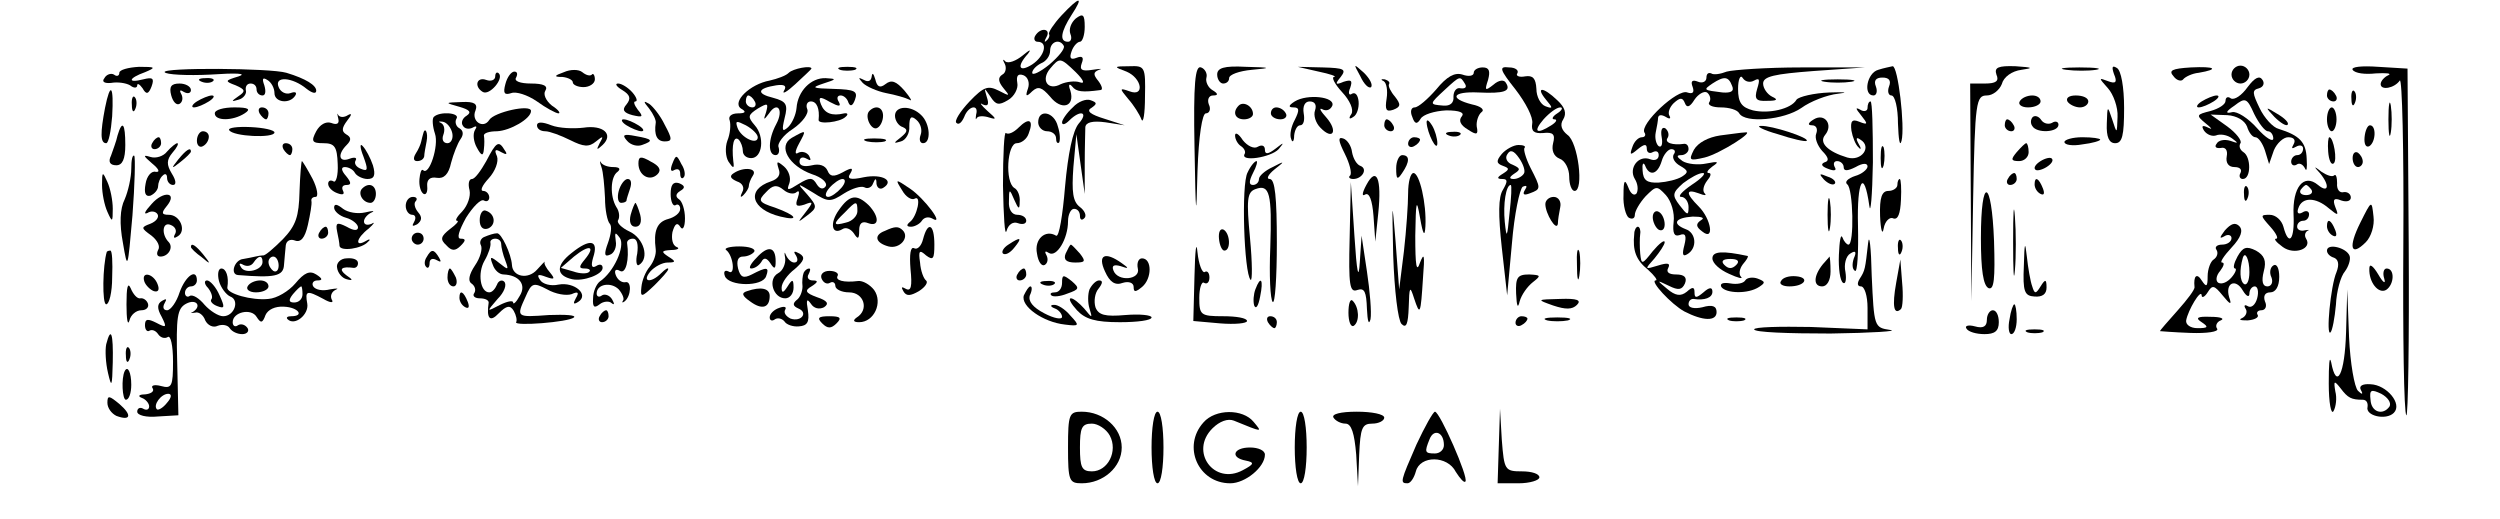 <?xml version="1.0" standalone="no"?>
<!DOCTYPE svg PUBLIC "-//W3C//DTD SVG 20010904//EN"
 "http://www.w3.org/TR/2001/REC-SVG-20010904/DTD/svg10.dtd">
<svg version="1.0" xmlns="http://www.w3.org/2000/svg"
 width="419pt" height="87pt" viewBox="0 0 419 87"
 preserveAspectRatio="xMidYMid meet">

<g transform="translate(0,87) scale(0.1,-0.1)"
fill="#000000" stroke="none">
<path d="M1779 844 c-13 -14 -22 -28 -21 -31 2 -2 0 -8 -4 -11 -4 -4 -4 -1 0
6 8 14 -10 17 -19 2 -3 -5 -1 -10 4 -10 18 0 12 -24 -9 -38 -22 -14 -27 -4 -7
18 6 8 3 7 -9 -3 -11 -9 -24 -14 -29 -10 -4 5 -5 3 -1 -4 3 -6 2 -15 -4 -18
-8 -5 -7 -12 2 -23 11 -13 11 -14 -8 -4 -18 9 -25 7 -49 -18 -16 -17 -26 -33
-22 -36 4 -4 9 1 13 10 7 19 25 22 20 4 -1 -7 -1 -10 1 -6 2 4 12 4 21 1 13
-4 12 -2 -3 11 -11 10 -14 15 -8 11 9 -4 11 0 7 12 -5 17 -5 17 6 1 9 -14 14
-15 29 -6 11 6 18 20 16 29 -2 12 1 16 10 13 8 -3 11 -13 8 -22 -5 -14 -3 -15
7 -5 10 9 16 7 30 -9 19 -24 42 -17 34 10 -4 10 -2 13 3 7 7 -9 17 -10 47 -6
5 0 3 7 -3 15 -9 11 -9 15 1 19 7 2 2 2 -11 0 -18 -3 -22 0 -18 11 4 10 1 13
-9 9 -10 -4 -12 0 -8 11 3 9 10 16 14 16 4 0 8 11 8 25 0 21 -3 23 -15 14 -8
-7 -12 -18 -9 -26 3 -7 1 -13 -4 -13 -15 0 -12 17 6 45 21 32 14 32 -17 -1z
m4 -51 c2 -5 -9 -18 -24 -31 -16 -13 -29 -19 -29 -14 0 5 7 12 15 16 8 3 15
12 15 21 0 15 16 21 23 8z m20 -44 c13 -13 16 -20 7 -17 -8 3 -23 1 -32 -3
-22 -12 -34 7 -18 26 16 19 17 19 43 -6z"/>
<path d="M200 748 c0 -5 -4 -7 -9 -3 -5 3 -13 0 -16 -6 -5 -6 0 -9 11 -8 11 2
25 0 32 -4 6 -5 12 -5 12 0 0 4 4 2 9 -5 6 -11 10 -10 15 3 5 14 2 16 -14 12
-27 -7 -25 2 3 12 19 8 18 9 -10 9 -18 -1 -33 -5 -33 -10z"/>
<path d="M276 749 c2 -4 37 -6 77 -4 43 3 62 2 47 -3 -23 -7 -24 -8 -5 -15 16
-7 17 -10 5 -18 -13 -9 -13 -10 0 -6 8 2 14 10 12 16 -1 6 2 11 8 11 6 0 10
-4 10 -10 0 -5 4 -10 10 -10 5 0 6 7 3 17 -4 11 -3 14 5 9 7 -4 12 -14 12 -22
0 -16 26 -19 35 -4 3 5 0 7 -8 4 -8 -3 -17 2 -20 10 -8 19 23 17 47 -3 9 -7
16 -9 16 -3 0 9 -17 20 -50 30 -27 8 -209 9 -204 1z"/>
<path d="M945 749 c-17 -6 -17 -8 -2 -8 9 -1 17 -5 17 -9 0 -4 8 -8 18 -8 10
0 19 6 19 13 0 7 -3 11 -5 8 -3 -3 -10 -1 -16 4 -6 5 -20 5 -31 0z"/>
<path d="M1322 748 c-5 -5 -19 -10 -32 -13 -33 -6 -64 -36 -48 -47 9 -5 8 -8
-5 -8 -11 0 -17 -5 -14 -12 2 -7 1 -22 -4 -34 -4 -11 -3 -27 2 -35 8 -12 10
-12 8 1 -3 28 1 43 9 36 4 -4 7 -13 7 -19 0 -7 6 -12 14 -12 19 0 23 36 6 55
-12 14 -12 17 5 28 17 10 18 9 14 -6 -5 -14 -4 -14 5 -2 14 21 25 6 12 -18
-14 -26 -14 -52 -1 -52 5 0 7 6 5 13 -3 6 8 21 24 31 16 11 27 26 24 33 -3 7
0 13 6 13 10 0 15 -12 13 -31 -1 -8 36 -4 45 5 5 4 4 7 -2 6 -21 -5 -33 0 -39
15 -5 13 -2 14 15 4 15 -8 19 -8 15 0 -4 6 -3 11 3 11 5 0 11 -5 13 -12 3 -7
7 -6 11 5 5 14 0 17 -36 18 -36 1 -38 2 -17 9 22 7 23 8 4 9 -25 1 -47 -22
-49 -50 -1 -11 -7 -25 -14 -32 -10 -9 -11 -6 -6 15 6 23 3 28 -19 34 -29 7
-27 16 5 21 14 2 18 -1 13 -9 -4 -7 5 -2 19 11 15 14 27 25 27 26 0 6 -31 0
-38 -7z m-57 -48 c3 -5 1 -10 -4 -10 -6 0 -11 5 -11 10 0 6 2 10 4 10 3 0 8
-4 11 -10z m5 -60 c0 -14 -28 -1 -34 16 -4 12 -2 12 14 4 11 -6 20 -15 20 -20z"/>
<path d="M1408 753 c6 -2 18 -2 25 0 6 3 1 5 -13 5 -14 0 -19 -2 -12 -5z"/>
<path d="M1888 750 c26 -11 31 -43 5 -33 -17 6 -17 5 -2 -13 9 -10 19 -26 22
-34 3 -8 6 9 6 38 1 50 0 52 -26 51 -27 0 -27 -1 -5 -9z"/>
<path d="M2002 623 c2 -119 3 -125 5 -40 2 60 8 97 14 97 6 0 9 7 5 15 -3 8 0
15 7 15 9 0 9 3 -1 9 -7 4 -12 14 -10 21 2 7 -3 15 -9 17 -10 4 -13 -27 -11
-134z"/>
<path d="M2040 745 c0 -8 5 -15 10 -15 6 0 10 4 10 9 0 6 17 12 38 14 34 3 33
4 -10 5 -37 2 -48 -2 -48 -13z"/>
<path d="M2210 750 c19 -4 31 -8 26 -9 -5 0 1 -12 13 -25 14 -15 20 -30 16
-37 -5 -7 -4 -10 3 -5 6 3 10 15 9 26 -1 10 -5 16 -11 13 -5 -4 -7 1 -3 10 4
12 2 14 -11 10 -14 -6 -15 -4 -5 8 10 13 6 15 -30 16 l-42 1 35 -8z"/>
<path d="M2280 742 c6 -13 14 -21 18 -18 3 4 -2 14 -12 24 -18 16 -18 16 -6
-6z"/>
<path d="M2470 748 c0 -5 -8 -7 -19 -3 -13 4 -26 -3 -44 -25 -14 -16 -30 -30
-36 -30 -6 0 -8 -7 -4 -16 4 -12 8 -13 14 -3 4 7 23 13 43 14 23 0 31 -4 26
-10 -6 -7 -2 -15 10 -22 15 -10 18 -9 15 5 -1 9 3 20 8 24 6 4 -1 10 -16 13
-39 10 -33 22 11 20 43 -2 55 2 46 16 -3 6 -12 5 -21 -3 -14 -11 -15 -10 -9 8
4 15 2 21 -9 21 -8 0 -15 -4 -15 -9z m-15 -18 c4 -6 1 -9 -7 -8 -7 2 -12 -5
-12 -14 1 -10 -5 -16 -17 -15 -24 2 -24 2 3 27 25 23 25 23 33 10z"/>
<path d="M2540 720 c17 -22 30 -47 28 -57 -2 -13 3 -17 18 -16 17 2 21 -2 17
-17 -3 -12 1 -22 11 -26 9 -3 16 -17 16 -30 0 -13 4 -24 9 -24 16 0 6 82 -12
94 -10 8 -13 17 -7 26 6 10 3 20 -10 32 -24 23 -37 23 -19 1 12 -14 12 -16 -1
-11 -8 3 -15 16 -15 29 -1 18 -6 23 -19 21 -10 -2 -16 1 -13 5 3 5 -3 10 -14
10 -17 2 -16 -3 11 -37z m70 -40 c-8 -5 -10 -10 -5 -10 6 0 3 -5 -5 -10 -25
-16 -31 -11 -13 10 10 11 22 20 28 20 5 0 3 -5 -5 -10z"/>
<path d="M2894 750 c-10 -4 -22 -6 -26 -3 -5 2 -8 -1 -8 -7 0 -7 -7 -10 -14
-7 -10 4 -13 1 -9 -9 3 -9 0 -12 -9 -9 -16 7 -80 -53 -72 -67 3 -4 1 -8 -4 -8
-6 0 -13 -7 -16 -16 -5 -14 -4 -15 9 -4 11 9 15 9 15 1 0 -7 5 -9 10 -6 6 3
10 1 10 -5 0 -7 -6 -10 -14 -7 -20 8 -37 -15 -26 -33 5 -8 6 -18 3 -24 -4 -5
-10 -1 -14 10 -6 15 -8 12 -8 -13 -1 -17 4 -35 9 -38 6 -3 10 -1 10 5 0 6 8
20 18 31 18 18 19 18 34 2 9 -10 15 -30 13 -45 -2 -19 1 -25 10 -22 10 4 12
-1 8 -17 -4 -15 -3 -20 5 -15 17 10 15 36 -3 42 -23 9 -18 19 12 21 15 0 21
-2 14 -6 -9 -6 -9 -11 2 -19 21 -17 15 21 -6 42 -22 22 -22 30 0 22 10 -4 14
-4 10 0 -4 4 -2 13 4 21 6 7 8 13 3 13 -5 0 -2 5 6 11 12 8 10 9 -10 5 -14 -3
-32 -1 -40 4 -10 7 -11 10 -2 10 6 0 12 5 12 10 0 6 -3 9 -7 9 -20 -3 -34 2
-28 10 3 5 1 12 -4 16 -6 3 -8 -4 -6 -15 2 -11 0 -18 -5 -15 -4 3 -7 13 -5 23
2 9 4 21 4 25 1 5 6 5 13 1 6 -4 9 -3 6 2 -3 5 0 14 7 21 11 10 15 10 19 0 3
-8 8 -7 16 6 6 9 16 15 21 12 5 -4 7 -11 4 -16 -4 -5 5 -9 19 -9 14 0 28 -4
31 -10 10 -17 75 -11 104 9 15 11 43 22 62 24 18 2 12 3 -15 2 -26 -1 -51 -7
-55 -12 -9 -16 -47 -24 -73 -18 -19 5 -25 13 -25 36 0 16 4 25 8 18 4 -6 12
-8 19 -4 9 5 10 2 5 -14 -5 -17 -2 -21 17 -20 16 0 19 2 8 7 -8 4 -15 14 -15
22 0 12 19 16 85 21 l85 6 -106 0 c-58 0 -114 -4 -125 -7z m9 -24 c4 -9 -2
-12 -16 -11 -32 4 -33 4 -17 15 20 13 27 12 33 -4z m-98 -115 c-3 -6 2 -14 11
-19 14 -8 14 -11 3 -18 -8 -5 -25 -9 -39 -10 -20 -1 -26 4 -27 20 -1 11 1 15
4 9 7 -19 21 -16 28 7 3 11 11 20 16 20 6 0 8 -4 4 -9z m30 -51 c-16 -11 -24
-20 -17 -20 6 0 12 -8 12 -17 0 -15 -2 -14 -15 3 -13 17 -12 21 6 37 12 9 26
17 33 17 6 0 -2 -9 -19 -20z"/>
<path d="M3148 753 c-19 -5 -26 -43 -8 -43 5 0 7 7 4 15 -4 10 0 15 11 15 11
0 15 -5 11 -15 -3 -8 -1 -15 4 -15 6 0 11 -21 11 -47 1 -27 3 -40 6 -29 6 24
-6 126 -15 125 -4 -1 -15 -3 -24 -6z"/>
<path d="M3346 745 c5 -11 -1 -15 -19 -15 l-25 0 1 -182 1 -183 3 173 c3 162
5 172 23 172 10 0 21 9 25 19 3 12 17 22 33 24 21 3 19 4 -10 6 -29 1 -36 -2
-32 -14z"/>
<path d="M3463 753 c15 -2 37 -2 50 0 12 2 0 4 -28 4 -27 0 -38 -2 -22 -4z"/>
<path d="M3543 746 c6 -14 3 -17 -10 -12 -16 6 -16 6 0 -12 9 -10 17 -32 16
-48 -1 -29 -1 -29 -9 -4 -8 24 -8 23 -9 -7 -1 -23 4 -33 14 -33 12 0 15 13 15
59 0 35 -5 63 -12 67 -8 5 -9 2 -5 -10z"/>
<path d="M3643 742 c5 -7 13 -9 16 -5 3 4 15 10 26 11 35 6 28 11 -13 9 -32
-2 -38 -5 -29 -15z"/>
<path d="M3740 745 c0 -8 7 -15 15 -15 8 0 15 7 15 15 0 8 -7 15 -15 15 -8 0
-15 -7 -15 -15z"/>
<path d="M3943 753 c4 -6 21 -8 39 -6 18 1 27 0 21 -3 -7 -3 -13 -10 -13 -15
0 -11 23 -7 32 6 4 6 7 -117 6 -272 -1 -155 1 -285 5 -289 3 -4 5 126 4 287
l-2 294 -49 3 c-28 2 -46 0 -43 -5z"/>
<path d="M830 742 c0 -6 -7 -9 -15 -6 -16 6 -21 -11 -6 -20 11 -7 36 22 27 31
-3 3 -6 1 -6 -5z"/>
<path d="M847 729 c-4 -15 -2 -19 10 -15 8 3 27 -3 43 -14 15 -11 32 -20 36
-20 4 0 0 6 -11 13 -10 8 -15 19 -11 25 5 8 -3 12 -24 12 -18 0 -29 4 -25 10
3 6 2 10 -3 10 -5 0 -12 -9 -15 -21z"/>
<path d="M1461 742 c-1 -8 -6 -10 -13 -6 -10 5 -10 4 -2 -5 6 -6 24 -14 39
-17 16 -3 33 -8 39 -11 6 -4 2 3 -8 15 -14 16 -22 19 -32 11 -9 -7 -14 -5 -17
8 -3 10 -5 12 -6 5z"/>
<path d="M3767 724 c-10 -14 -22 -22 -28 -19 -5 4 -9 2 -9 -4 0 -6 -11 -13
-25 -17 -24 -6 -25 -7 -8 -21 10 -8 12 -11 4 -7 -10 5 -12 3 -7 -5 5 -7 14
-10 20 -8 7 3 19 1 27 -5 11 -8 11 -9 -3 -4 -10 3 -20 1 -23 -5 -4 -5 -1 -8 7
-7 8 2 12 -4 10 -14 -2 -11 3 -18 13 -18 9 0 13 -4 10 -10 -3 -5 -1 -10 4 -10
14 0 14 37 1 45 -6 4 -8 10 -5 15 3 4 -7 17 -22 28 l-28 20 28 -1 c16 -1 29
-9 33 -19 3 -10 9 -18 14 -18 5 0 12 -10 16 -22 l7 -23 8 23 c5 12 16 22 24
22 10 0 13 -5 9 -12 -4 -7 -3 -8 4 -4 7 4 12 2 12 -3 0 -6 -4 -11 -10 -11 -5
0 -10 -5 -10 -11 0 -5 4 -8 9 -5 5 4 11 0 14 -6 3 -7 4 0 3 16 -1 28 -12 39
-47 50 -9 2 -24 18 -32 35 -12 25 -13 30 -1 33 7 2 10 8 6 14 -5 8 -13 4 -25
-12z m34 -74 c5 0 9 -6 9 -12 0 -7 -13 1 -27 17 -15 17 -34 29 -42 27 -12 -3
-11 1 4 11 18 14 21 13 33 -14 8 -16 18 -29 23 -29z"/>
<path d="M338 733 c7 -3 16 -2 19 1 4 3 -2 6 -13 5 -11 0 -14 -3 -6 -6z"/>
<path d="M2319 734 c5 -3 7 -16 5 -29 -3 -19 -1 -23 11 -19 13 5 13 9 3 22 -7
8 -12 18 -10 21 2 3 -1 6 -7 8 -7 1 -7 -1 -2 -3z"/>
<path d="M3058 733 c12 -2 32 -2 45 0 12 2 2 4 -23 4 -25 0 -35 -2 -22 -4z"/>
<path d="M287 710 c3 -11 9 -17 14 -14 5 3 6 10 3 16 -4 7 -2 8 4 4 7 -4 12
-2 12 3 0 6 -9 11 -19 11 -14 0 -18 -5 -14 -20z"/>
<path d="M1043 719 c13 -8 15 -14 7 -24 -8 -9 -5 -14 10 -18 17 -4 19 -3 9 9
-6 8 -8 14 -4 14 4 0 2 7 -5 15 -7 8 -18 15 -24 15 -6 0 -3 -5 7 -11z"/>
<path d="M176 689 c-8 -42 -8 -59 2 -59 4 0 8 20 10 45 3 52 -3 59 -12 14z"/>
<path d="M3900 710 c0 -5 5 -10 11 -10 5 0 7 5 4 10 -3 6 -8 10 -11 10 -2 0
-4 -4 -4 -10z"/>
<path d="M3941 704 c0 -11 3 -14 6 -6 3 7 2 16 -1 19 -3 4 -6 -2 -5 -13z"/>
<path d="M221 694 c0 -11 3 -14 6 -6 3 7 2 16 -1 19 -3 4 -6 -2 -5 -13z"/>
<path d="M330 700 c-8 -5 -10 -10 -5 -10 6 0 17 5 25 10 8 5 11 10 5 10 -5 0
-17 -5 -25 -10z"/>
<path d="M1798 690 c-10 -9 -18 -21 -18 -25 0 -5 5 -4 12 3 19 19 33 14 16 -5
-10 -12 -18 -50 -23 -106 -4 -48 -10 -85 -15 -82 -18 11 -37 -6 -32 -30 2 -14
8 -22 13 -19 5 3 6 10 3 16 -4 7 -2 8 4 4 13 -8 32 24 32 53 0 12 5 21 10 21
6 0 10 -5 10 -12 0 -6 3 -8 7 -4 5 4 1 13 -7 19 -12 9 -14 25 -11 67 l5 55 7
-50 7 -50 0 50 c0 28 1 56 1 62 1 8 12 11 34 8 l32 -5 -34 11 c-23 7 -31 13
-22 18 10 7 10 9 -1 13 -7 3 -21 -2 -30 -12z"/>
<path d="M2170 700 c-11 -7 -11 -10 -2 -10 10 0 10 -5 2 -21 -6 -11 -9 -25 -6
-32 2 -7 5 -4 5 6 1 9 5 17 10 17 6 0 8 9 6 20 -2 12 2 20 10 20 9 0 12 -6 9
-15 -3 -8 1 -21 9 -29 21 -22 30 -6 10 17 -10 11 -13 17 -7 14 7 -4 14 -1 17
6 5 15 -42 20 -63 7z"/>
<path d="M3385 700 c-3 -5 3 -10 14 -10 12 0 21 5 21 10 0 6 -6 10 -14 10 -8
0 -18 -4 -21 -10z"/>
<path d="M3465 700 c3 -5 13 -10 21 -10 8 0 14 5 14 10 0 6 -9 10 -21 10 -11
0 -17 -4 -14 -10z"/>
<path d="M3690 700 c-8 -5 -10 -10 -5 -10 6 0 17 5 25 10 8 5 11 10 5 10 -5 0
-17 -5 -25 -10z"/>
<path d="M4003 670 c0 -25 2 -35 4 -22 2 12 2 32 0 45 -2 12 -4 2 -4 -23z"/>
<path d="M770 691 c17 -5 21 -9 12 -15 -7 -4 -10 -12 -6 -17 3 -5 10 -6 16 -3
7 4 8 2 4 -4 -4 -7 -2 -20 3 -29 8 -15 11 -15 12 -3 1 8 1 18 0 23 0 4 9 7 22
7 22 1 57 21 57 34 0 12 -62 -2 -70 -15 -10 -16 -31 -2 -23 16 4 11 -2 15 -23
14 -29 -1 -29 -1 -4 -8z"/>
<path d="M1088 688 c7 -9 12 -20 11 -24 -3 -20 2 -31 15 -31 13 0 13 4 0 28
-7 15 -20 31 -26 35 -10 6 -10 4 0 -8z"/>
<path d="M2076 693 c-11 -11 -6 -23 9 -23 8 0 15 4 15 9 0 13 -16 22 -24 14z"/>
<path d="M3130 689 c0 -5 -6 -7 -12 -3 -9 5 -8 2 1 -9 12 -15 12 -17 -3 -11
-12 5 -15 1 -13 -15 2 -11 7 -24 12 -28 4 -5 5 -2 0 6 -5 9 -4 12 3 7 20 -12
2 -37 -22 -30 -33 10 -48 25 -37 38 14 17 -1 37 -19 26 -10 -6 -11 -10 -3 -10
7 0 10 -6 7 -14 -3 -7 2 -20 10 -29 11 -11 12 -17 4 -19 -7 -3 -5 -7 6 -11 10
-4 15 -3 11 3 -3 6 -1 10 4 10 6 0 11 -5 11 -10 0 -7 6 -7 20 0 12 7 20 7 20
1 0 -5 -10 -13 -21 -16 -12 -4 -18 -10 -13 -14 10 -7 12 -101 2 -101 -3 0 -8
6 -10 12 -3 7 -5 -6 -6 -29 -1 -23 2 -44 7 -47 4 -3 6 5 4 18 -3 13 1 27 8 31
9 6 11 3 6 -8 -3 -9 -3 -18 2 -21 4 -3 6 31 5 76 -2 76 10 97 19 33 2 -16 5
16 6 73 0 56 -1 102 -4 102 -3 0 -5 -5 -5 -11z"/>
<path d="M360 680 c0 -13 30 -13 50 0 11 7 7 10 -17 10 -18 0 -33 -4 -33 -10z"/>
<path d="M435 680 c3 -5 8 -10 11 -10 2 0 4 5 4 10 0 6 -5 10 -11 10 -5 0 -7
-4 -4 -10z"/>
<path d="M567 671 c2 -8 -2 -11 -12 -7 -9 3 -19 -3 -25 -14 -9 -17 -7 -20 12
-20 19 0 23 -6 24 -35 1 -19 -3 -32 -7 -29 -5 3 -9 1 -9 -4 0 -6 7 -13 16 -16
8 -3 12 -2 9 4 -3 6 -1 10 6 10 8 0 8 4 -1 15 -8 9 -9 15 -2 15 6 0 14 -4 17
-10 3 -5 13 -10 21 -10 11 0 14 6 9 23 -4 12 -12 27 -17 32 -5 6 -5 -2 1 -17
8 -22 8 -26 -4 -21 -8 3 -12 9 -9 14 3 5 -2 6 -10 3 -18 -7 -21 7 -5 23 8 8 8
13 -1 18 -8 5 -7 11 2 23 8 10 8 13 1 9 -6 -4 -13 -4 -16 0 -2 5 -2 2 0 -6z"/>
<path d="M1457 684 c-9 -9 4 -35 14 -28 5 3 9 12 9 20 0 14 -12 19 -23 8z"/>
<path d="M1500 676 c0 -8 6 -17 13 -19 9 -4 8 -8 -3 -17 -13 -10 -13 -11 0 -7
8 2 15 14 14 25 0 16 3 19 12 11 7 -6 10 -17 7 -25 -3 -8 -1 -14 4 -14 14 0
12 33 -3 47 -17 17 -44 16 -44 -1z"/>
<path d="M2130 680 c0 -5 7 -10 16 -10 8 0 12 5 9 10 -3 6 -10 10 -16 10 -5 0
-9 -4 -9 -10z"/>
<path d="M3812 674 c10 -10 20 -16 22 -13 3 3 -5 11 -17 18 -21 13 -21 12 -5
-5z"/>
<path d="M3900 670 c0 -11 4 -20 8 -20 4 0 8 9 8 20 0 11 -4 20 -8 20 -4 0 -8
-9 -8 -20z"/>
<path d="M727 674 c-3 -3 -2 -16 2 -28 7 -20 -10 -72 -20 -61 -3 2 -5 -5 -6
-15 -1 -11 2 -22 7 -25 4 -2 7 3 6 13 -1 11 5 16 16 14 12 -2 20 6 24 25 4 15
11 33 16 40 5 7 5 14 -2 18 -6 3 -8 11 -5 16 7 10 -28 13 -38 3z m31 -27 c2
-9 -2 -17 -8 -17 -7 0 -10 6 -7 14 3 8 2 17 -4 20 -5 2 -4 3 3 2 7 -1 14 -10
16 -19z"/>
<path d="M1740 665 c0 -8 7 -15 15 -15 8 0 15 -5 15 -12 0 -6 2 -9 5 -7 2 3 2
15 -2 27 -6 25 -33 30 -33 7z"/>
<path d="M3407 674 c-4 -4 -4 -11 -1 -15 7 -13 44 -11 44 2 0 5 -5 7 -11 3 -6
-3 -14 -1 -18 5 -4 6 -10 8 -14 5z"/>
<path d="M900 660 c0 -6 6 -10 14 -10 7 0 26 -7 42 -15 22 -11 31 -12 43 -2
12 10 13 9 6 -3 -6 -12 -5 -12 5 -3 19 18 1 34 -32 29 -17 -2 -41 -1 -54 4
-15 6 -24 6 -24 0z"/>
<path d="M1050 660 c8 -5 20 -10 25 -10 6 0 3 5 -5 10 -8 5 -19 10 -25 10 -5
0 -3 -5 5 -10z"/>
<path d="M1707 656 c-8 -8 -17 -12 -21 -9 -3 4 -5 -36 -5 -88 1 -52 3 -86 6
-76 3 11 11 16 19 13 8 -3 14 -1 14 4 0 6 -7 10 -15 10 -9 0 -15 9 -14 23 0
21 1 21 9 2 7 -16 9 -17 9 -3 1 9 -3 20 -9 23 -16 10 -12 75 4 75 8 0 17 7 20
16 9 23 1 28 -17 10z"/>
<path d="M2320 660 c0 -5 5 -10 11 -10 5 0 7 5 4 10 -3 6 -8 10 -11 10 -2 0
-4 -4 -4 -10z"/>
<path d="M2391 665 c1 -19 18 -51 18 -35 0 8 -4 22 -9 30 -5 8 -9 11 -9 5z"/>
<path d="M3360 660 c0 -5 5 -10 11 -10 5 0 7 5 4 10 -3 6 -8 10 -11 10 -2 0
-4 -4 -4 -10z"/>
<path d="M197 643 c-2 -10 -8 -25 -11 -34 -5 -10 -2 -16 9 -16 10 0 15 10 15
34 0 36 -5 43 -13 16z"/>
<path d="M384 652 c6 -11 76 -14 76 -4 0 4 -18 8 -40 9 -22 1 -38 -1 -36 -5z"/>
<path d="M2980 645 c24 -8 46 -13 48 -11 5 5 -59 26 -77 25 -9 0 4 -7 29 -14z"/>
<path d="M3963 640 c-1 -11 2 -18 8 -15 11 7 12 35 1 35 -4 0 -8 -9 -9 -20z"/>
<path d="M330 634 c0 -8 5 -12 10 -9 6 3 10 10 10 16 0 5 -4 9 -10 9 -5 0 -10
-7 -10 -16z"/>
<path d="M709 645 c-1 -3 -2 -8 -3 -12 -1 -5 -5 -14 -9 -20 -5 -8 -4 -13 2
-13 6 0 11 3 12 8 0 4 2 15 4 25 3 15 -3 26 -6 12z"/>
<path d="M1051 634 c6 -7 17 -10 25 -7 20 7 18 10 -11 15 -20 4 -23 2 -14 -8z"/>
<path d="M1327 639 c-24 -14 -5 -47 34 -61 16 -5 26 -14 23 -20 -4 -6 -10 -5
-15 3 -7 12 -12 12 -30 1 -19 -12 -21 -12 -16 1 3 9 -1 21 -9 28 -12 10 -13 9
-9 -4 4 -10 -1 -17 -13 -21 -42 -14 -33 -47 16 -59 33 -8 27 2 -9 15 -28 9
-29 12 -15 26 11 12 18 13 29 4 8 -7 18 -8 22 -4 5 4 5 -1 2 -10 -5 -13 -2
-15 11 -11 15 6 16 5 2 -13 -14 -18 -14 -18 3 -5 17 13 17 15 0 35 -18 20 -18
20 10 3 25 -16 29 -16 52 -1 13 8 28 13 34 10 5 -3 12 0 14 6 4 10 6 10 6 0 1
-7 6 -10 11 -7 20 12 -1 24 -32 18 -23 -5 -29 -3 -23 6 6 10 3 11 -13 2 -15
-8 -21 -7 -25 3 -4 9 -14 12 -26 9 -13 -3 -21 -1 -21 6 0 7 5 9 12 5 7 -4 8
-3 4 5 -4 6 -12 8 -18 5 -6 -4 -6 2 1 15 13 24 13 24 -12 10z m83 -84 c-7 -8
-17 -15 -22 -15 -6 0 -5 7 2 15 7 8 17 15 22 15 6 0 5 -7 -2 -15z"/>
<path d="M2070 643 c0 -7 5 -15 10 -18 6 -4 8 -10 6 -13 -8 -14 44 -6 57 8 10
12 9 12 -5 1 -13 -10 -18 -10 -18 -2 0 7 -5 9 -12 5 -6 -4 -17 1 -25 11 -7 11
-13 14 -13 8z"/>
<path d="M2428 643 c7 -3 16 -2 19 1 4 3 -2 6 -13 5 -11 0 -14 -3 -6 -6z"/>
<path d="M2883 643 c-20 -3 -37 -12 -44 -24 -9 -18 -8 -19 18 -13 25 6 88 46
67 42 -5 0 -24 -3 -41 -5z"/>
<path d="M255 630 c-3 -5 -1 -10 4 -10 6 0 11 5 11 10 0 6 -2 10 -4 10 -3 0
-8 -4 -11 -10z"/>
<path d="M1453 633 c9 -2 23 -2 30 0 6 3 -1 5 -18 5 -16 0 -22 -2 -12 -5z"/>
<path d="M2254 612 c8 -16 12 -32 9 -36 -4 -3 -1 -6 5 -6 15 0 25 17 12 22 -6
2 -12 12 -14 23 -1 10 -8 21 -15 23 -9 3 -8 -4 3 -26z"/>
<path d="M2360 629 c0 -5 5 -7 10 -4 6 3 10 8 10 11 0 2 -4 4 -10 4 -5 0 -10
-5 -10 -11z"/>
<path d="M3460 632 c0 -5 14 -7 30 -4 17 2 30 6 30 8 0 2 -13 4 -30 4 -16 0
-30 -4 -30 -8z"/>
<path d="M3902 616 c1 -14 5 -23 9 -20 7 4 0 44 -7 44 -2 0 -3 -11 -2 -24z"/>
<path d="M280 616 c-6 -8 -19 -12 -28 -9 -13 4 -12 2 3 -11 11 -9 14 -15 6
-14 -7 2 -15 -7 -17 -20 -3 -16 0 -22 8 -20 7 3 13 10 13 16 0 5 3 14 8 18 4
4 7 2 7 -4 0 -7 5 -12 10 -12 6 0 5 8 -2 19 -9 15 -9 23 1 35 8 9 11 16 8 16
-2 0 -10 -6 -17 -14z"/>
<path d="M475 620 c3 -5 8 -10 11 -10 2 0 4 5 4 10 0 6 -5 10 -11 10 -5 0 -7
-4 -4 -10z"/>
<path d="M815 600 c-9 -16 -19 -30 -24 -30 -5 0 -7 -8 -4 -19 2 -10 -3 -25
-12 -35 -9 -9 -13 -16 -9 -16 4 0 -1 -6 -12 -14 -15 -12 -17 -17 -6 -27 9 -10
15 -10 24 -1 9 9 9 12 0 12 -7 0 -3 13 9 35 12 19 25 32 30 29 5 -3 9 0 9 5 0
6 -5 11 -10 11 -6 0 -2 9 9 21 11 12 17 28 14 37 -5 11 -3 13 7 7 9 -5 11 -4
6 3 -10 17 -14 15 -31 -18z"/>
<path d="M2517 612 c-10 -12 -9 -16 2 -20 11 -4 11 -6 0 -13 -10 -6 -11 -9 -1
-9 9 0 9 -4 1 -18 -8 -12 -8 -42 -2 -97 l9 -80 8 87 c4 49 13 91 18 95 7 3 8
1 4 -5 -5 -8 -2 -10 8 -6 19 7 19 8 1 43 -8 16 -12 31 -10 33 3 3 -2 5 -10 5
-8 0 -21 -7 -28 -15z m37 -33 c-3 -5 -11 -9 -17 -9 -8 0 -8 3 1 9 11 7 10 9
-3 15 -9 3 -13 11 -9 17 5 9 11 7 20 -6 7 -10 11 -22 8 -26z m-24 -66 c-4 -42
-5 -44 -8 -15 -3 30 2 62 10 62 2 0 1 -21 -2 -47z"/>
<path d="M3152 605 c0 -16 2 -22 5 -12 2 9 2 23 0 30 -3 6 -5 -1 -5 -18z"/>
<path d="M3380 615 c-10 -12 -10 -15 4 -15 9 0 16 7 16 15 0 8 -2 15 -4 15 -2
0 -9 -7 -16 -15z"/>
<path d="M299 603 c-13 -16 -12 -17 4 -4 9 7 17 15 17 17 0 8 -8 3 -21 -13z"/>
<path d="M3943 605 c0 -8 4 -15 9 -15 4 0 8 4 8 9 0 6 -4 12 -8 15 -5 3 -9 -1
-9 -9z"/>
<path d="M220 587 c0 -14 -5 -37 -11 -51 -8 -16 -9 -41 -3 -73 8 -47 8 -45 16
46 4 52 5 97 3 100 -3 2 -5 -7 -5 -22z"/>
<path d="M1008 590 c3 -8 5 -32 6 -52 0 -20 4 -39 8 -43 4 -4 2 -18 -3 -32 -7
-19 -6 -24 3 -20 7 2 12 13 10 23 -2 15 -1 16 7 5 9 -14 -10 -57 -34 -73 -5
-4 -11 -16 -11 -28 -1 -15 2 -17 11 -10 6 5 16 6 20 2 5 -4 5 -1 1 6 -4 7 -12
10 -17 7 -5 -4 -9 -2 -9 3 0 16 24 20 37 7 6 -7 10 -16 7 -19 -2 -3 -1 -4 3
-1 11 9 12 35 1 32 -6 -1 -13 4 -16 12 -3 8 0 11 7 7 10 -6 16 19 12 47 0 4 4
7 10 7 7 0 9 -10 7 -25 -3 -13 -1 -22 3 -19 18 11 8 45 -16 56 -13 6 -22 15
-19 19 3 5 2 15 -3 22 -11 18 -10 51 2 59 6 5 3 8 -7 8 -9 0 -18 3 -21 8 -2 4
-2 0 1 -8z"/>
<path d="M1070 596 c0 -20 19 -31 32 -18 7 7 3 14 -11 21 -17 10 -21 9 -21 -3z"/>
<path d="M1127 596 c-4 -10 -3 -15 3 -11 6 3 10 1 10 -6 0 -7 3 -10 6 -6 3 3
2 13 -4 22 -8 16 -9 16 -15 1z"/>
<path d="M2340 588 c0 -19 2 -20 10 -8 13 19 13 30 0 30 -5 0 -10 -10 -10 -22z"/>
<path d="M3420 600 c-8 -5 -12 -11 -9 -14 2 -3 11 -1 19 4 8 5 12 11 9 14 -2
3 -11 1 -19 -4z"/>
<path d="M502 549 c-1 -42 -6 -57 -28 -80 -15 -15 -30 -28 -33 -27 -3 0 -9 -1
-13 -2 -5 -1 -13 -3 -20 -4 -15 -1 -23 -26 -9 -27 61 -5 76 -2 77 17 1 10 2
25 3 33 1 7 7 11 15 8 10 -4 17 4 22 26 4 18 7 35 6 40 -1 4 2 7 7 7 5 0 3 14
-5 30 -9 17 -17 30 -18 30 -1 0 -3 -23 -4 -51z m-62 -118 c0 -14 -29 -21 -36
-9 -4 6 -3 8 4 4 6 -3 13 -2 17 4 8 12 15 13 15 1z m27 -6 c0 -8 -4 -12 -9 -9
-4 3 -8 9 -8 15 0 5 4 9 8 9 5 0 9 -7 9 -15z"/>
<path d="M2091 581 c-11 -19 -6 -169 5 -180 3 -3 3 28 -1 70 -6 64 -5 77 9 82
24 9 28 -7 25 -98 -2 -46 0 -87 4 -91 4 -4 7 41 7 99 0 76 -3 107 -12 107 -6
0 -3 7 8 16 18 14 18 15 -3 4 -13 -6 -23 -15 -23 -20 0 -6 -5 -10 -10 -10 -7
0 -7 6 0 20 6 11 8 20 6 20 -3 0 -10 -8 -15 -19z"/>
<path d="M1230 580 c-8 -5 -6 -9 5 -14 10 -3 13 -11 9 -18 -4 -8 -3 -10 2 -5
5 5 9 12 9 15 0 4 3 12 7 18 8 12 -15 15 -32 4z"/>
<path d="M3888 580 c17 -20 15 -35 -3 -20 -24 20 -43 -4 -41 -50 2 -42 -8 -54
-17 -20 -3 11 -13 20 -23 20 -16 0 -16 -1 1 -20 10 -11 14 -20 10 -20 -5 0 0
-6 11 -14 19 -14 50 -3 39 14 -3 5 -2 10 2 13 5 2 2 2 -4 1 -7 -2 -13 1 -13 6
0 6 5 10 10 10 6 0 10 5 10 11 0 5 -5 7 -11 3 -7 -4 -10 -1 -7 7 6 19 29 19
51 0 16 -13 17 -13 11 2 -5 13 -2 16 10 11 9 -3 16 -1 16 5 0 6 -6 10 -12 9
-7 -2 -12 5 -11 15 0 10 -2 16 -5 13 -3 -3 -12 0 -21 6 -13 10 -14 10 -3 -2z
m-14 -28 c3 -5 -1 -9 -9 -9 -8 0 -12 4 -9 9 3 4 7 8 9 8 2 0 6 -4 9 -8z"/>
<path d="M171 560 c0 -14 4 -34 9 -45 8 -18 9 -18 9 5 0 14 -4 34 -9 45 -8 18
-9 18 -9 -5z"/>
<path d="M2290 560 c-7 -13 -8 -20 -2 -16 7 4 12 -10 14 -36 l3 -43 5 48 c6
58 -3 79 -20 47z"/>
<path d="M2360 546 c0 -18 -3 -62 -7 -97 l-8 -64 -6 80 c-6 73 -6 71 -4 -23 2
-59 8 -109 14 -115 8 -8 11 0 12 28 1 35 2 37 9 15 10 -30 11 -28 15 35 3 37
2 43 -5 25 -6 -18 -8 -6 -8 45 1 59 2 64 8 30 5 -29 8 -33 9 -14 2 38 -10 89
-20 89 -5 0 -9 -15 -9 -34z"/>
<path d="M3057 569 c7 -7 15 -10 18 -7 3 3 -2 9 -12 12 -14 6 -15 5 -6 -5z"/>
<path d="M3365 570 c-3 -5 -1 -10 4 -10 6 0 11 5 11 10 0 6 -2 10 -4 10 -3 0
-8 -4 -11 -10z"/>
<path d="M1037 550 c-3 -11 -1 -20 4 -20 5 0 9 2 9 4 0 2 3 11 6 20 3 9 2 16
-4 16 -5 0 -12 -9 -15 -20z"/>
<path d="M1124 545 c0 -13 4 -21 8 -19 4 3 8 0 8 -6 0 -7 -9 -14 -20 -17 -19
-5 -25 -20 -21 -51 1 -8 -3 -20 -10 -29 -7 -8 -13 -23 -14 -34 -2 -18 0 -18
22 3 12 12 23 24 23 27 0 3 -5 0 -12 -7 -17 -17 -33 -15 -18 3 7 8 20 15 29
15 14 0 14 2 1 10 -12 8 -12 10 5 11 11 0 15 3 9 5 -7 3 -9 14 -7 25 4 14 8
17 13 9 4 -7 8 -1 8 14 0 15 -5 29 -10 32 -6 4 -6 9 2 14 9 5 8 9 -2 13 -10 3
-14 -3 -14 -18z"/>
<path d="M1512 551 c6 -11 16 -17 21 -14 12 7 4 -30 -8 -39 -6 -5 -6 -8 2 -8
6 0 15 5 18 10 4 6 11 7 17 4 23 -14 -13 34 -37 50 -25 17 -25 16 -13 -3z"/>
<path d="M3180 560 c0 -5 -7 -10 -15 -10 -11 0 -15 -11 -14 -42 1 -24 4 -33 6
-21 2 12 10 20 16 17 8 -3 12 8 13 31 1 19 0 35 -2 35 -2 0 -4 -4 -4 -10z"/>
<path d="M3410 561 c0 -6 4 -13 10 -16 6 -3 7 1 4 9 -7 18 -14 21 -14 7z"/>
<path d="M607 554 c-8 -8 1 -24 14 -24 5 0 9 7 9 15 0 15 -12 20 -23 9z"/>
<path d="M2262 471 c-2 -79 0 -92 13 -87 12 4 15 -3 16 -32 1 -20 3 -28 6 -17
2 11 -1 47 -6 80 l-9 60 -3 -45 c-2 -31 -5 -17 -9 45 l-6 90 -2 -94z"/>
<path d="M3761 544 c0 -11 3 -14 6 -6 3 7 2 16 -1 19 -3 4 -6 -2 -5 -13z"/>
<path d="M254 528 c-11 -12 -14 -18 -7 -15 6 4 14 3 17 -2 3 -5 -2 -12 -12
-16 -16 -6 -16 -7 2 -20 10 -8 15 -18 11 -24 -3 -6 -2 -11 4 -11 13 0 22 15
14 24 -13 13 -11 35 3 29 8 -3 11 -10 7 -16 -3 -6 -1 -7 5 -3 15 9 4 36 -15
36 -12 0 -13 3 -4 14 20 24 -5 27 -25 4z"/>
<path d="M3063 510 c0 -25 2 -35 4 -22 2 12 2 32 0 45 -2 12 -4 2 -4 -23z"/>
<path d="M3320 471 c0 -54 4 -80 13 -84 9 -3 11 15 9 79 -4 106 -22 110 -22 5z"/>
<path d="M3374 465 c0 -49 1 -71 3 -48 2 23 2 64 0 90 -2 26 -3 8 -3 -42z"/>
<path d="M680 525 c0 -8 5 -15 11 -15 5 0 7 -5 3 -12 -4 -7 -3 -8 5 -4 8 6 9
12 2 20 -6 7 -8 16 -4 19 3 4 1 7 -5 7 -7 0 -12 -7 -12 -15z"/>
<path d="M1406 518 c-16 -22 -12 -43 6 -32 6 4 14 0 19 -7 7 -11 9 -10 9 5 0
12 5 16 15 12 19 -7 19 11 1 30 -20 19 -32 18 -50 -8z m31 -2 c0 -8 -9 -17
-19 -19 -22 -6 -23 -3 -2 17 19 20 21 20 21 2z"/>
<path d="M2590 528 c0 -16 19 -47 21 -33 0 6 2 18 4 28 2 9 -3 17 -11 17 -8 0
-14 -6 -14 -12z"/>
<path d="M560 522 c0 -6 9 -14 20 -17 11 -3 20 -11 20 -16 0 -6 -7 -6 -19 1
-16 8 -19 7 -16 -8 2 -9 4 -20 4 -24 1 -10 38 -5 48 7 5 4 2 5 -4 1 -19 -11
-16 5 5 21 9 8 11 12 5 8 -7 -3 -13 -2 -13 4 0 5 6 12 13 15 6 3 2 3 -11 0
-13 -3 -29 0 -37 6 -10 8 -15 9 -15 2z"/>
<path d="M1057 510 c-3 -12 0 -20 8 -20 8 0 11 8 8 20 -3 11 -7 20 -8 20 -1 0
-5 -9 -8 -20z"/>
<path d="M3956 497 c-21 -42 -16 -58 9 -33 9 9 15 28 13 43 -3 28 -3 28 -22
-10z"/>
<path d="M804 501 c0 -11 5 -17 14 -14 14 6 12 25 -4 30 -5 2 -10 -5 -10 -16z"/>
<path d="M2770 506 c0 -8 5 -18 10 -21 6 -3 10 1 10 9 0 8 -4 18 -10 21 -5 3
-10 -1 -10 -9z"/>
<path d="M3729 484 c-9 -12 -10 -15 -1 -10 6 4 12 2 12 -3 0 -6 -7 -11 -16
-11 -8 0 -13 -4 -9 -9 3 -5 1 -12 -5 -16 -5 -3 -10 -16 -10 -28 0 -18 -2 -19
-10 -7 -8 13 -14 8 -12 -11 1 -4 -12 -21 -28 -39 -17 -19 -30 -34 -30 -35 0 0
23 -2 51 -3 28 -1 48 2 45 7 -4 5 0 12 6 14 7 3 0 6 -17 6 -23 1 -26 -2 -15
-9 12 -8 11 -10 -7 -10 -12 0 -20 6 -19 13 3 17 25 54 26 42 0 -5 5 -3 10 5 8
13 11 12 25 -5 13 -16 16 -17 11 -3 -7 24 11 32 23 11 6 -10 11 -12 11 -5 0 6
4 12 9 12 5 0 7 -9 4 -20 -3 -11 -10 -17 -16 -13 -5 3 -7 1 -3 -5 3 -5 0 -12
-6 -15 -7 -3 -3 -4 9 -4 12 1 19 5 17 9 -3 4 0 8 6 8 7 0 10 7 6 15 -3 9 0 15
9 15 9 0 15 10 15 26 0 14 -4 23 -10 19 -5 -3 -7 -12 -3 -20 3 -8 0 -15 -7
-15 -8 0 -10 9 -6 25 5 18 1 27 -13 35 -16 8 -22 6 -31 -10 -6 -11 -8 -20 -4
-20 3 0 1 -7 -6 -15 -7 -8 -16 -12 -22 -9 -5 3 -4 12 3 20 6 8 8 14 3 14 -4 0
3 11 16 25 16 17 20 29 13 36 -7 7 -14 4 -24 -7z m41 -70 c0 -14 -4 -23 -9
-20 -7 5 -8 23 -2 44 4 12 11 -3 11 -24z"/>
<path d="M3900 491 c0 -6 4 -13 10 -16 6 -3 7 1 4 9 -7 18 -14 21 -14 7z"/>
<path d="M535 480 c-3 -5 -1 -10 4 -10 6 0 11 5 11 10 0 6 -2 10 -4 10 -3 0
-8 -4 -11 -10z"/>
<path d="M1483 483 c-19 -7 -16 -20 6 -26 19 -5 36 15 24 27 -7 7 -13 7 -30
-1z"/>
<path d="M1547 469 c-3 -12 -10 -18 -15 -15 -6 3 -8 -10 -6 -35 3 -29 1 -38
-8 -33 -7 4 -8 3 -4 -4 5 -9 12 -8 26 0 11 7 16 15 12 18 -4 3 -9 16 -10 30
-3 20 -1 22 10 12 12 -9 14 -6 14 18 0 35 -11 40 -19 9z"/>
<path d="M2043 470 c1 -11 5 -20 9 -20 11 0 10 28 -1 35 -6 3 -9 -4 -8 -15z"/>
<path d="M2739 478 c-3 -28 3 -44 23 -60 11 -10 17 -18 13 -18 -11 0 26 -40
48 -52 31 -16 54 -17 54 -1 0 10 -7 13 -24 8 -13 -3 -23 -1 -23 5 0 5 3 9 8 9
19 -3 32 2 32 12 0 8 -5 8 -15 -1 -12 -10 -15 -10 -15 0 0 9 -3 10 -13 1 -10
-8 -19 -7 -33 5 -18 15 -18 15 3 5 16 -8 22 -7 27 4 4 10 -1 15 -15 15 -12 0
-17 4 -13 11 4 8 -1 9 -17 4 -23 -7 -23 -7 -6 12 9 11 17 23 17 27 0 5 -9 -2
-20 -15 -18 -23 -19 -23 -21 -4 -1 11 -1 26 0 33 1 6 -1 12 -4 12 -3 0 -6 -6
-6 -12z"/>
<path d="M3131 463 c-5 -44 -5 -46 -14 -60 -5 -8 -4 -13 2 -13 6 0 11 -16 11
-36 l0 -36 -95 4 c-52 1 -95 0 -95 -4 0 -5 57 -7 128 -7 70 1 115 4 100 6 -27
4 -27 5 -31 91 -1 48 -4 72 -6 55z"/>
<path d="M690 470 c0 -5 5 -10 10 -10 6 0 10 5 10 10 0 6 -4 10 -10 10 -5 0
-10 -4 -10 -10z"/>
<path d="M812 473 c-6 -2 -9 -9 -6 -14 3 -6 -1 -21 -10 -34 -10 -15 -12 -26
-6 -30 6 -4 8 -11 5 -16 -4 -5 1 -9 9 -9 9 0 15 -3 15 -7 -4 -27 2 -34 17 -18
13 13 19 14 25 4 4 -7 6 -16 4 -19 -4 -7 88 0 97 8 4 4 -15 5 -42 4 -55 -4
-55 -4 -39 31 10 23 13 24 36 12 14 -8 32 -11 41 -8 11 5 13 3 7 -7 -5 -9 -4
-11 4 -6 19 12 -6 34 -33 29 -13 -3 -27 1 -31 8 -6 9 -3 10 10 5 14 -5 16 -4
7 7 -7 8 -11 16 -9 18 1 2 -5 -4 -13 -13 -15 -17 -41 -12 -42 8 -1 18 -18 54
-25 53 -5 0 -14 -3 -21 -6z m28 -12 c0 -5 3 -18 7 -28 6 -16 5 -16 -10 -4 -15
12 -17 12 -11 -3 3 -9 11 -16 18 -16 26 -1 39 -17 27 -36 -6 -11 -11 -15 -11
-11 0 4 -10 2 -22 -4 -23 -12 -23 -12 -4 10 11 11 16 24 11 29 -4 4 -10 1 -12
-5 -3 -7 -8 -13 -13 -13 -15 0 -20 32 -8 53 7 12 11 25 10 30 -1 4 3 7 8 7 6
0 10 -4 10 -9z"/>
<path d="M2002 409 l-2 -77 45 -4 c25 -2 45 0 45 4 0 5 -18 8 -40 8 -38 0 -40
2 -40 31 0 16 4 28 8 25 5 -3 9 1 9 9 0 8 -4 12 -8 9 -4 -2 -10 13 -12 33 -2
21 -4 4 -5 -38z"/>
<path d="M958 446 c-27 -21 -26 -38 1 -44 19 -4 51 8 51 19 0 6 -5 7 -11 3 -7
-4 -9 0 -5 14 10 30 -5 33 -36 8z m22 -11 c-10 -12 -10 -15 0 -15 8 0 11 -3 7
-6 -3 -3 -15 -3 -26 1 l-21 6 22 19 c26 21 37 18 18 -5z"/>
<path d="M1690 460 c-8 -5 -12 -12 -9 -15 4 -3 12 1 19 10 14 17 11 19 -10 5z"/>
<path d="M3181 454 c0 -11 3 -14 6 -6 3 7 2 16 -1 19 -3 4 -6 -2 -5 -13z"/>
<path d="M3392 425 c-2 -44 1 -51 18 -52 13 -1 20 4 20 15 0 14 -2 15 -10 2
-8 -13 -10 -13 -14 0 -3 8 -7 31 -9 50 -3 27 -4 24 -5 -15z"/>
<path d="M320 456 c0 -2 8 -10 18 -17 15 -13 16 -12 3 4 -13 16 -21 21 -21 13z"/>
<path d="M1217 451 c12 -9 16 -44 4 -36 -6 3 -9 0 -6 -8 7 -17 63 -18 69 0 6
16 1 16 -24 3 -14 -7 -19 -5 -23 10 -3 13 0 20 8 20 8 0 16 4 19 8 3 5 -8 9
-25 9 -16 0 -26 -3 -22 -6z"/>
<path d="M1268 438 c-10 -10 -14 -18 -9 -18 6 0 13 5 17 11 4 8 9 7 15 -2 7
-11 9 -10 9 3 0 25 -13 27 -32 6z"/>
<path d="M1316 437 c1 -9 -4 -21 -12 -25 -18 -10 -8 -42 12 -42 8 0 14 8 14
18 0 14 -2 15 -10 2 -7 -11 -10 -12 -10 -2 0 8 10 22 22 31 16 14 18 20 8 26
-9 5 -11 4 -6 -3 4 -7 3 -12 -3 -12 -5 0 -11 6 -14 13 -2 6 -3 4 -1 -6z"/>
<path d="M1786 445 c-4 -10 1 -15 16 -15 17 0 18 2 8 15 -7 8 -14 15 -15 15
-2 0 -5 -7 -9 -15z"/>
<path d="M2643 425 c0 -22 2 -30 4 -17 2 12 2 30 0 40 -3 9 -5 -1 -4 -23z"/>
<path d="M3900 450 c0 -5 5 -10 12 -12 7 -3 9 -11 4 -24 -10 -23 -18 -109 -10
-101 3 3 7 24 9 46 1 23 8 48 15 56 6 8 10 20 8 26 -5 14 -38 22 -38 9z"/>
<path d="M179 448 c-7 -23 -8 -88 -1 -88 5 0 10 20 10 45 1 25 0 45 -3 45 -3
0 -5 -1 -6 -2z"/>
<path d="M715 439 c-4 -6 -4 -13 -1 -16 3 -4 6 -1 6 6 0 7 5 9 12 5 7 -4 8 -3
4 4 -9 15 -13 15 -21 1z"/>
<path d="M2870 437 c0 -8 12 -19 28 -26 15 -7 24 -9 20 -5 -4 4 -3 13 3 21 6
7 10 13 8 14 -42 9 -59 8 -59 -4z m40 -11 c-7 -7 -13 -7 -20 0 -6 6 -3 10 10
10 13 0 16 -4 10 -10z"/>
<path d="M565 421 c1 -8 8 -17 16 -19 11 -3 11 -1 -1 7 -13 10 -8 15 13 12 4
0 7 3 7 8 0 6 -8 9 -19 8 -10 0 -18 -8 -16 -16z"/>
<path d="M1852 415 c8 -18 17 -24 30 -19 10 3 18 0 18 -7 0 -9 3 -9 14 0 17
14 17 48 0 48 -6 0 -9 -8 -7 -17 5 -19 -34 -23 -41 -3 -3 8 1 10 12 7 14 -5
15 -4 2 5 -28 20 -41 14 -28 -14z"/>
<path d="M3055 427 c-16 -20 -16 -37 -1 -37 8 0 14 10 14 25 0 14 -1 25 -2 25
0 -1 -5 -6 -11 -13z"/>
<path d="M3178 396 c-7 -39 -4 -55 8 -44 3 3 4 23 2 44 l-3 39 -7 -39z"/>
<path d="M3971 420 c-1 -23 15 -43 28 -36 14 9 15 36 1 36 -5 0 -7 -8 -4 -17
3 -10 -2 -7 -10 7 -9 15 -15 19 -15 10z"/>
<path d="M367 399 c3 -11 12 -23 19 -26 16 -6 7 -33 -12 -33 -8 0 -22 9 -31
19 -9 11 -20 18 -25 15 -4 -3 -8 0 -8 5 0 6 5 11 10 11 6 0 10 5 10 10 0 21
-19 8 -29 -20 -5 -16 -15 -30 -21 -30 -6 0 -8 5 -4 12 4 7 3 8 -4 4 -9 -5 -9
-13 -1 -27 9 -18 8 -19 -9 -10 -14 7 -19 7 -19 -4 0 -8 4 -12 8 -9 4 2 10 0
14 -6 4 -6 11 -8 16 -5 5 4 9 -14 9 -41 0 -41 -2 -46 -20 -41 -11 3 -18 1 -14
-4 3 -5 -3 -9 -13 -10 -10 0 -13 -3 -5 -6 6 -2 12 -9 12 -14 0 -6 -5 -7 -10
-4 -5 3 -10 1 -10 -5 0 -6 15 -10 35 -8 l34 2 -2 89 c-2 76 0 90 15 98 17 9
27 -4 11 -14 -5 -2 -3 -2 4 -1 6 2 14 -4 17 -13 4 -8 13 -13 21 -9 8 3 17 1
20 -4 4 -6 13 -10 21 -10 8 0 12 5 9 10 -4 6 -11 8 -16 5 -5 -4 -9 -1 -9 5 0
17 31 24 40 9 7 -11 10 -11 15 3 4 9 16 15 31 14 24 -1 35 -16 12 -16 -6 0 -9
-2 -6 -5 12 -12 36 8 33 26 -4 22 -1 23 27 8 12 -7 18 -7 14 -1 -3 6 0 13 6
16 7 3 3 3 -9 1 -12 -3 -24 -1 -28 5 -3 5 0 10 7 10 9 0 9 3 -2 10 -11 7 -20
3 -35 -15 -11 -13 -31 -25 -45 -26 -28 -3 -70 9 -69 19 3 18 -2 32 -10 32 -5
0 -7 -9 -4 -21z m140 -22 c0 -8 -6 -14 -14 -14 -9 0 -10 4 -2 14 6 7 12 13 14
13 1 0 2 -6 2 -13z m-227 -182 c-7 -9 -15 -13 -17 -11 -7 7 7 26 19 26 6 0 6
-6 -2 -15z"/>
<path d="M750 405 c0 -8 4 -15 10 -15 5 0 7 7 4 15 -4 8 -8 15 -10 15 -2 0 -4
-7 -4 -15z"/>
<path d="M1347 413 c-2 -5 -3 -15 -2 -23 0 -8 -4 -19 -10 -23 -7 -6 -6 -10 3
-14 17 -7 5 -23 -13 -17 -8 4 -12 10 -9 15 3 5 -2 6 -10 3 -9 -3 -16 -10 -16
-16 0 -5 4 -7 9 -3 5 3 12 1 16 -4 3 -5 14 -9 24 -8 14 1 18 7 15 27 -3 17 -2
21 5 11 5 -8 14 -10 22 -6 9 6 6 11 -12 17 -19 7 -21 11 -9 18 11 7 12 10 2
10 -7 0 -10 5 -7 10 3 6 4 10 1 10 -3 0 -7 -3 -9 -7z"/>
<path d="M1377 403 c3 -7 9 -10 14 -7 5 3 9 0 9 -5 0 -6 11 -11 23 -11 25 0
34 -29 13 -42 -7 -5 -6 -8 4 -8 25 0 40 33 25 54 -7 9 -19 16 -27 15 -24 -3
-39 1 -34 9 2 4 -4 8 -14 8 -10 0 -16 -6 -13 -13z"/>
<path d="M1705 410 c-3 -5 -1 -10 4 -10 6 0 11 5 11 10 0 6 -2 10 -4 10 -3 0
-8 -4 -11 -10z"/>
<path d="M242 398 c2 -6 10 -14 16 -16 7 -2 10 2 6 12 -7 18 -28 22 -22 4z"/>
<path d="M1780 396 c0 -9 -5 -16 -12 -16 -6 0 -9 -2 -6 -5 3 -3 15 -2 27 3 20
7 21 9 7 21 -14 11 -16 11 -16 -3z"/>
<path d="M2541 378 c1 -22 3 -26 6 -13 3 11 13 25 22 32 14 11 14 12 -6 13
-20 0 -23 -5 -22 -32z"/>
<path d="M2925 400 c-3 -5 -14 -7 -25 -5 -12 2 -18 0 -15 -6 8 -11 45 -12 63
0 11 7 11 9 -2 14 -8 3 -18 2 -21 -3z"/>
<path d="M2985 399 c-4 -5 3 -9 14 -9 26 0 35 15 11 17 -11 1 -22 -2 -25 -8z"/>
<path d="M212 360 c0 -25 2 -37 5 -27 2 9 11 17 20 17 8 0 13 5 11 11 -2 6 -8
10 -13 9 -5 -1 -12 7 -16 17 -5 11 -7 1 -7 -27z"/>
<path d="M349 387 c6 -8 8 -16 5 -19 -2 -3 2 -8 10 -11 13 -5 13 -2 4 18 -6
14 -16 25 -21 25 -5 0 -5 -6 2 -13z"/>
<path d="M415 390 c-3 -5 3 -10 14 -10 12 0 21 5 21 10 0 6 -6 10 -14 10 -8 0
-18 -4 -21 -10z"/>
<path d="M1748 393 c7 -3 16 -2 19 1 4 3 -2 6 -13 5 -11 0 -14 -3 -6 -6z"/>
<path d="M1826 385 c-3 -8 -3 -23 0 -32 5 -17 5 -17 -9 0 -8 9 -18 17 -22 17
-5 0 0 -9 10 -20 14 -15 31 -20 72 -20 29 0 53 3 53 8 0 4 -20 6 -44 4 -34 -3
-45 0 -50 13 -3 10 -1 24 5 31 7 9 8 14 1 14 -5 0 -12 -7 -16 -15z"/>
<path d="M2104 385 c-3 -8 -4 -20 -2 -27 3 -7 7 -1 10 15 6 29 1 36 -8 12z"/>
<path d="M1252 382 c-10 -3 -8 -8 5 -17 20 -15 33 -11 33 9 0 13 -15 16 -38 8z"/>
<path d="M1716 375 c-6 -18 32 -45 69 -49 24 -3 25 -2 9 15 -9 11 -22 19 -28
18 -6 0 -6 -3 2 -6 6 -2 12 -9 12 -14 0 -5 -13 -3 -30 6 -19 10 -27 20 -24 30
4 8 4 15 1 15 -3 0 -7 -7 -11 -15z"/>
<path d="M770 371 c0 -6 4 -13 10 -16 6 -3 7 1 4 9 -7 18 -14 21 -14 7z"/>
<path d="M3932 313 c-2 -70 -16 -98 -25 -50 -3 12 -4 -4 -4 -36 0 -32 4 -53 8
-46 4 7 6 22 3 33 -3 18 -2 19 9 5 12 -16 18 -19 37 -19 6 0 9 -5 8 -12 -4
-15 31 -23 44 -10 15 15 -12 47 -39 48 -14 1 -20 -3 -16 -10 4 -7 2 -8 -5 -1
-6 6 -13 46 -15 90 l-3 80 -2 -72z m73 -124 c-11 -16 -31 -10 -32 11 -2 17 1
18 18 10 11 -6 17 -15 14 -21z"/>
<path d="M2260 346 c0 -15 4 -25 9 -22 10 7 9 31 -2 42 -4 4 -7 -5 -7 -20z"/>
<path d="M2603 358 c21 -7 32 -7 40 1 8 8 0 11 -28 10 -40 -1 -40 -1 -12 -11z"/>
<path d="M3368 335 c-3 -14 -1 -25 3 -25 5 0 9 11 9 25 0 14 -2 25 -4 25 -2 0
-6 -11 -8 -25z"/>
<path d="M1005 340 c-3 -5 -1 -10 4 -10 6 0 11 5 11 10 0 6 -2 10 -4 10 -3 0
-8 -4 -11 -10z"/>
<path d="M3330 334 c0 -11 -6 -15 -20 -11 -11 3 -18 1 -14 -4 3 -5 16 -9 30
-9 17 0 24 5 24 20 0 11 -4 20 -10 20 -5 0 -10 -7 -10 -16z"/>
<path d="M1378 328 c9 -9 15 -9 24 0 9 9 7 12 -12 12 -19 0 -21 -3 -12 -12z"/>
<path d="M2125 330 c3 -5 8 -10 11 -10 2 0 4 5 4 10 0 6 -5 10 -11 10 -5 0 -7
-4 -4 -10z"/>
<path d="M2540 329 c0 -5 5 -7 10 -4 6 3 10 8 10 11 0 2 -4 4 -10 4 -5 0 -10
-5 -10 -11z"/>
<path d="M2593 333 c9 -2 25 -2 35 0 9 3 1 5 -18 5 -19 0 -27 -2 -17 -5z"/>
<path d="M2898 333 c6 -2 18 -2 25 0 6 3 1 5 -13 5 -14 0 -19 -2 -12 -5z"/>
<path d="M3398 313 c6 -2 18 -2 25 0 6 3 1 5 -13 5 -14 0 -19 -2 -12 -5z"/>
<path d="M178 293 c-2 -10 -1 -31 3 -48 6 -26 7 -23 8 18 1 48 -3 61 -11 30z"/>
<path d="M211 274 c0 -11 3 -14 6 -6 3 7 2 16 -1 19 -3 4 -6 -2 -5 -13z"/>
<path d="M209 248 c-6 -12 -4 -48 2 -48 5 0 9 11 9 25 0 21 -6 33 -11 23z"/>
<path d="M180 195 c0 -9 7 -18 15 -22 24 -9 27 1 5 20 -17 14 -20 15 -20 2z"/>
<path d="M1790 120 c0 -56 2 -60 23 -60 36 0 67 27 67 60 0 33 -31 60 -67 60
-21 0 -23 -4 -23 -60z m70 20 c14 -26 -3 -60 -30 -60 -17 0 -20 7 -20 40 0 33
3 40 20 40 10 0 24 -9 30 -20z"/>
<path d="M1930 120 c0 -33 4 -60 10 -60 6 0 10 27 10 60 0 33 -4 60 -10 60 -6
0 -10 -27 -10 -60z"/>
<path d="M2017 162 c-36 -40 -9 -102 45 -102 25 0 58 27 58 48 0 7 -11 12 -25
12 -28 0 -34 -17 -7 -22 15 -3 14 -6 -5 -16 -48 -26 -90 31 -51 70 12 12 26
17 36 13 49 -20 48 -20 33 -2 -18 22 -64 22 -84 -1z"/>
<path d="M2170 120 c0 -33 4 -60 10 -60 6 0 10 27 10 60 0 33 -4 60 -10 60 -6
0 -10 -27 -10 -60z"/>
<path d="M2235 170 c3 -5 12 -10 20 -10 10 0 15 -16 18 -52 l3 -53 2 53 c2 45
5 52 22 52 11 0 20 5 20 10 0 6 -21 10 -46 10 -27 0 -43 -4 -39 -10z"/>
<path d="M2374 125 c-27 -62 -28 -65 -15 -65 5 0 11 9 14 20 7 27 53 27 67 -1
7 -11 14 -19 16 -16 6 6 -43 117 -51 117 -3 0 -17 -25 -31 -55z m46 -1 c0 -8
-7 -14 -15 -14 -17 0 -18 2 -9 24 7 18 24 12 24 -10z"/>
<path d="M2512 123 l-2 -63 35 0 c19 0 35 5 35 10 0 6 -13 10 -29 10 -29 0
-30 2 -34 53 l-3 52 -2 -62z"/>
</g>
</svg>
